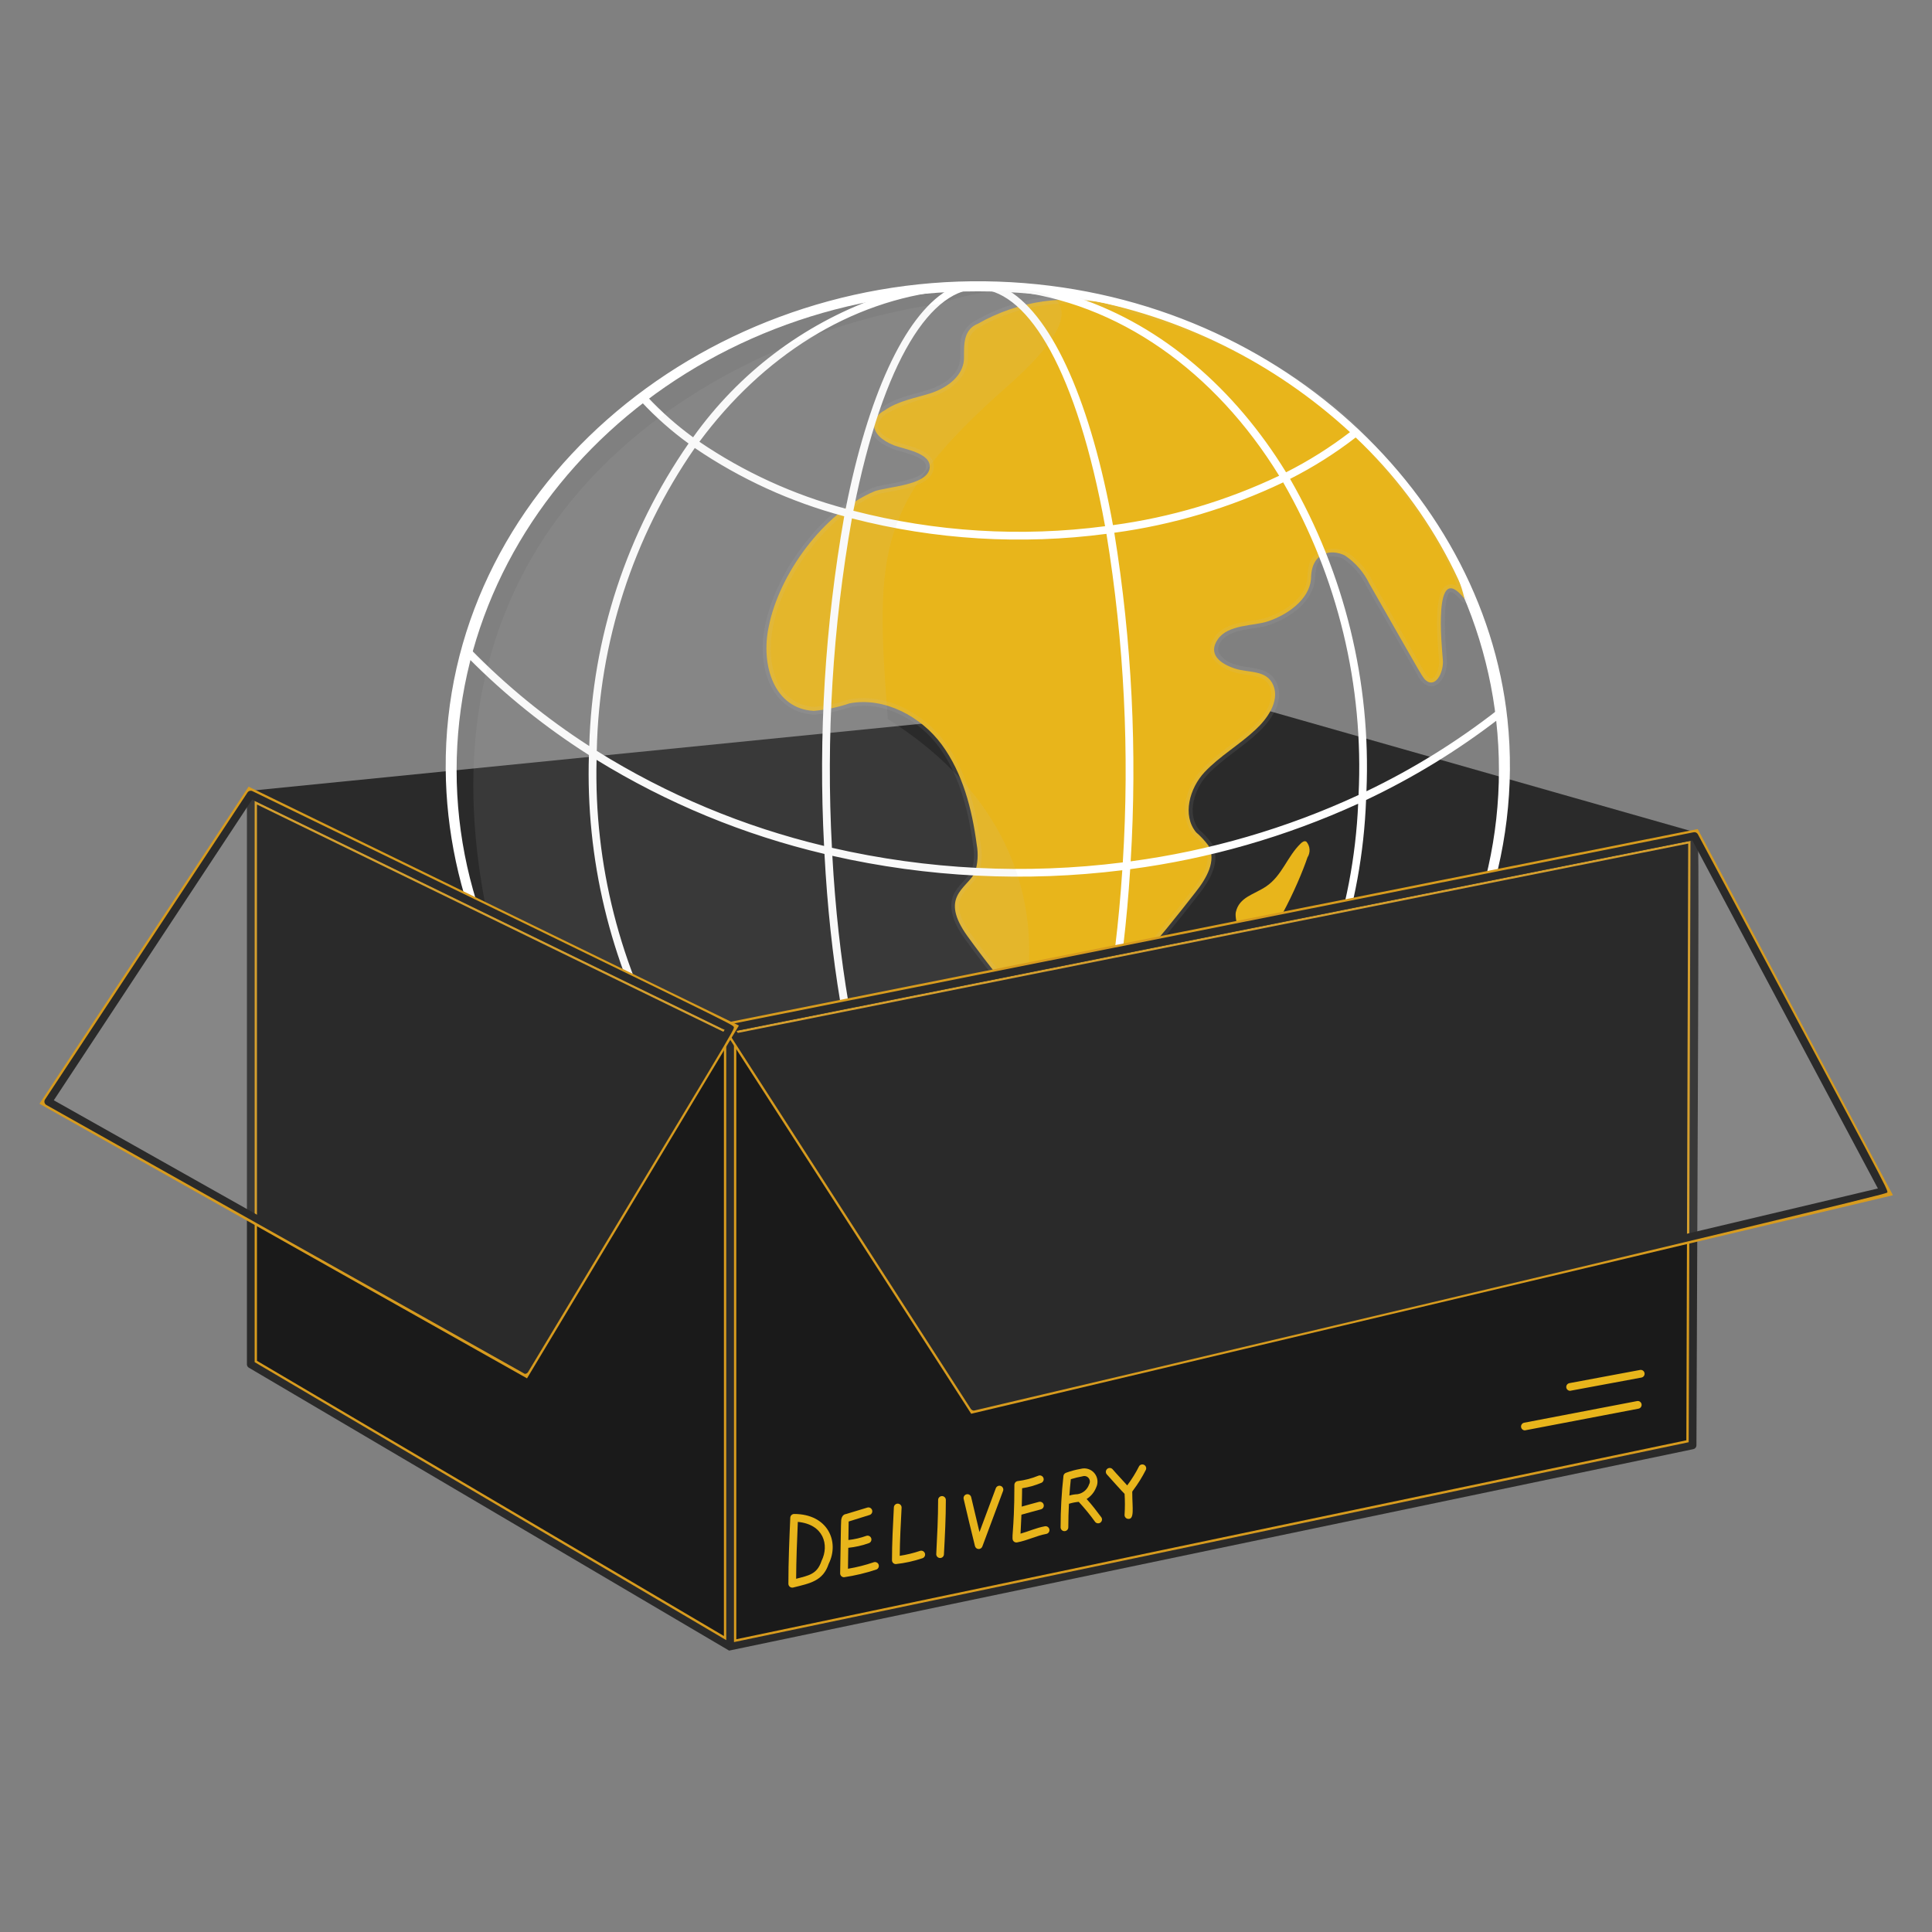 <svg width="312" height="312" viewBox="0 0 312 312" fill="none" xmlns="http://www.w3.org/2000/svg">
<rect x="0" y="0" width="312" height="312" fill="#808080" stroke="none"/>
<path d="M273.804 134.413L195.708 112.189L40.436 127.702C40.301 127.715 40.175 127.772 40.075 127.865C39.976 127.957 39.909 128.079 39.885 128.212C39.861 128.346 39.881 128.483 39.942 128.604C40.003 128.725 40.102 128.823 40.224 128.883C117.988 166.68 117.692 166.713 118.027 166.649L273.756 135.625C273.893 135.597 274.018 135.525 274.109 135.418C274.199 135.312 274.252 135.178 274.257 135.038C274.263 134.898 274.221 134.76 274.14 134.647C274.057 134.533 273.939 134.451 273.804 134.413Z" fill="#2A2A2A"/>
<path d="M242.565 124.368C242.565 167.307 204.7 202.188 157.902 202.188C111.103 202.188 73.238 167.307 73.238 124.368C73.238 81.428 111.103 46.548 157.902 46.548C204.7 46.548 242.565 81.428 242.565 124.368Z" stroke="white"/>
<path d="M220.86 71.604C212.99 62.556 197.206 53.157 179.8 49.249C172.38 47.413 164.538 48.502 157.899 52.29C155 53.452 155.891 57.029 155.618 58.53C155.163 61.116 152.576 62.788 150.144 63.55C147.712 64.311 144.973 64.767 142.845 66.286C140.686 67.366 140.037 70.186 144.364 71.915C145.885 72.521 150.448 73.13 150.136 75.563C149.832 78.453 142.988 78.605 141.163 79.365C132.951 82.863 125.803 92.748 124.131 101.264C122.832 107.437 125.031 114.481 131.43 114.799C133.396 114.628 135.335 114.22 137.202 113.582C142.829 112.518 148.759 115.712 152.105 120.275C155.451 124.838 156.972 130.616 157.732 136.396C158.01 137.918 157.905 139.485 157.428 140.957C155.968 143.587 151.723 144.857 156.211 151.147C159.484 155.682 162.986 160.047 166.705 164.224C167.449 165.126 168.462 165.766 169.594 166.05C170.858 166.017 172.081 165.591 173.092 164.833C180.999 159.359 187.083 151.754 193.014 144.15C194.838 141.87 196.512 138.98 195.144 136.547C194.565 135.766 193.902 135.052 193.166 134.417C190.885 131.68 192.102 127.27 194.535 124.685C196.969 122.1 200.162 120.275 202.747 117.841C204.572 116.169 206.7 113.279 205.636 110.693C204.572 108.107 201.683 108.716 199.396 107.957C197.109 107.197 194.986 105.674 196.659 103.242C198.331 100.81 202.438 101.111 204.719 100.352C207.912 99.288 211.41 96.854 211.716 93.508C211.716 89.14 214.967 88.596 217.19 89.706C218.89 90.849 220.255 92.424 221.144 94.269C230.287 110.23 229.682 109.49 230.573 110.085C232.094 110.846 233.158 108.259 233.007 106.587C232.851 104.458 231.333 90.163 236.504 96.703C234.395 87.717 226.792 78.593 220.86 71.604Z" fill="#E8B51B"/>
<path d="M237.132 96.545C234.917 87.21 226.744 77.571 221.332 71.188C214.426 63.254 199.208 52.959 179.948 48.635C172.403 46.766 164.428 47.864 157.669 51.703C156.862 52.088 156.182 52.697 155.709 53.457C154.651 55.042 155.299 56.794 155.006 58.41C154.492 61.31 151.012 62.611 149.959 62.941C147.541 63.697 144.696 64.189 142.566 65.717C142.045 66.002 141.595 66.4 141.247 66.881C140.899 67.362 140.663 67.914 140.555 68.498C140.452 69.621 140.992 71.222 144.143 72.481C145.547 73.043 149.759 73.684 149.533 75.485C149.294 77.752 142.705 78.041 140.936 78.779C132.98 82.17 125.336 91.986 123.537 101.127C122.133 107.785 124.645 115.077 131.493 115.409C133.485 115.241 135.449 114.83 137.34 114.184C143.137 113.083 148.692 116.63 151.625 120.63C154.433 124.463 156.238 129.642 157.143 136.505C157.4 137.882 157.318 139.302 156.904 140.64C156.165 141.974 154.666 142.98 153.987 144.501C153.152 146.448 153.822 148.824 155.717 151.484C159.002 156.036 162.517 160.418 166.249 164.611C167.116 165.646 168.3 166.366 169.617 166.661C171.008 166.632 172.354 166.167 173.47 165.334C181.161 160.009 187.104 152.758 193.524 144.528C196.232 141.143 196.946 138.428 195.653 136.144C195.074 135.359 194.41 134.641 193.669 134.006C191.627 131.555 192.776 127.476 195.012 125.1C197.364 122.604 200.609 120.716 203.191 118.289C204.259 117.309 207.638 113.847 206.236 110.443C205.019 107.487 201.809 108.079 199.622 107.352C199.032 107.232 198.475 106.99 197.985 106.641C197.497 106.291 197.087 105.842 196.782 105.324C196.709 105.022 196.708 104.706 196.781 104.404C196.853 104.101 196.998 103.821 197.2 103.586C198.684 101.428 202.628 101.714 204.944 100.934C208.155 99.865 212.024 97.29 212.367 93.499C212.392 92.793 212.484 92.091 212.643 91.402C213.123 89.842 215.451 89.513 216.881 90.224C218.493 91.314 219.786 92.814 220.625 94.569L228.939 109.057C229.221 109.714 229.703 110.266 230.316 110.634C232.344 111.646 233.842 108.771 233.651 106.533C232.768 96.221 234.007 95.719 234.229 95.631C234.414 95.556 235.009 95.778 236.037 97.079C236.126 97.19 236.249 97.268 236.388 97.299C236.525 97.33 236.67 97.313 236.798 97.251C236.926 97.189 237.029 97.085 237.09 96.957C237.149 96.829 237.165 96.683 237.132 96.545ZM233.768 94.468C231.325 95.432 232.144 103.592 232.405 106.636C232.514 107.907 231.712 109.912 230.94 109.557C230.205 109.069 230.708 109.663 221.724 93.982C220.772 92.02 219.309 90.35 217.49 89.146C215.306 88.054 212.172 88.661 211.428 91.103C211.248 91.871 211.144 92.654 211.116 93.443C210.832 96.577 207.398 98.8 204.545 99.751C202.289 100.503 198.032 100.165 196.168 102.871C194.38 105.473 196.149 107.506 199.222 108.531C201.526 109.298 204.18 108.735 205.077 110.913C205.946 113.024 204.235 115.629 202.338 117.368C199.762 119.793 196.586 121.596 194.098 124.24C191.446 127.064 190.198 131.786 192.793 134.887C193.469 135.47 194.08 136.123 194.617 136.836C195.577 138.541 194.899 140.801 192.539 143.749C186.179 151.904 180.301 159.078 172.747 164.309C171.883 164.964 170.846 165.352 169.763 165.427C168.748 165.17 167.843 164.594 167.18 163.783C163.476 159.621 159.987 155.272 156.728 150.754C155.584 149.152 154.31 146.899 155.126 144.994C155.493 144.308 155.963 143.681 156.519 143.136C157.11 142.532 157.623 141.854 158.043 141.119C158.551 139.564 158.664 137.906 158.369 136.296C157.444 129.262 155.561 123.895 152.627 119.888C149.159 115.159 143.042 111.827 137.027 112.974C135.23 113.589 133.367 113.987 131.476 114.159C130.131 114.085 128.836 113.624 127.746 112.831C126.657 112.038 125.82 110.947 125.336 109.69C121.386 99.533 131.548 84.128 141.418 79.924C143.218 79.175 150.407 79.077 150.778 75.623C151.154 72.61 146.32 71.997 144.611 71.317C143.268 70.781 141.693 69.874 141.786 68.721C141.861 68.309 142.029 67.919 142.278 67.582C142.527 67.246 142.849 66.97 143.221 66.778C145.444 65.531 147.847 64.636 150.344 64.126C153.613 63.104 155.82 61.044 156.247 58.622C156.531 57.062 156.023 55.249 156.74 54.17C157.094 53.586 157.609 53.117 158.222 52.819C164.728 49.112 172.409 48.047 179.677 49.842C197.397 53.822 212.771 63.227 220.393 71.994C225.298 77.779 232.508 86.285 235.302 94.652C235.079 94.503 234.823 94.409 234.558 94.377C234.291 94.345 234.021 94.376 233.768 94.468Z" fill="#C1C1C1" fill-opacity="0.1"/>
<path d="M159.073 45.427C112.741 44.841 71.674 79.351 71.976 124.139C72.248 164.401 105.925 203.312 157.9 203.312C212.197 203.312 248.049 159.516 243.442 116.192C239.459 78.74 204.414 46.003 159.073 45.427ZM229.054 166.284C221.296 170.698 213.113 174.318 204.626 177.085C214.415 162.973 219.961 146.355 220.608 129.193C228.176 125.619 235.336 121.243 241.969 116.139C243.983 133.874 239.385 151.728 229.054 166.284ZM96.34 122.71C107.717 129.71 120.144 134.84 133.145 137.904C134.044 154.908 136.613 169.903 140.321 181.233C129.332 179.129 118.659 175.623 108.561 170.804C100.146 156.2 95.918 139.56 96.34 122.71ZM219.395 128.388C207.735 133.79 195.327 137.402 182.59 139.101C183.671 121.369 182.785 103.571 179.95 86.034C189.408 84.755 198.608 82.01 207.22 77.899C216.041 93.211 220.267 110.739 219.395 128.388ZM134.351 136.912C133.388 119.115 134.469 101.266 137.574 83.716C150.989 87.175 164.944 88.022 178.679 86.212C181.544 103.743 182.431 121.541 181.321 139.271C165.648 141.245 149.749 140.446 134.351 136.912ZM181.24 140.534C180.139 157.42 177.34 172.296 173.473 183.189C162.868 183.94 152.212 183.373 141.747 181.501C138.003 170.269 135.361 155.187 134.415 138.208C149.771 141.688 165.615 142.475 181.24 140.534ZM179.733 84.805C176.226 65.392 170.172 51.374 162.901 46.926C180.627 48.733 196.258 60.054 206.572 76.829C198.093 80.862 189.039 83.553 179.733 84.805ZM178.462 84.978C164.877 86.757 151.077 85.909 137.811 82.482C147.462 33.573 169.414 35.133 178.462 84.978ZM136.57 82.15C128.143 79.898 120.156 76.244 112.943 71.34C123.121 57.612 137.191 48.529 152.908 46.926C145.964 51.168 140.136 64.116 136.57 82.15ZM136.333 83.374C133.238 100.94 132.147 118.8 133.08 136.612C120.095 133.512 107.699 128.328 96.373 121.26C96.726 103.754 102.232 86.74 112.202 72.347C119.568 77.355 127.726 81.083 136.333 83.374ZM140.78 182.59C144.089 192.187 148.245 198.956 152.9 201.805C135.468 200.028 120.065 189.052 109.749 172.737C119.645 177.293 130.069 180.604 140.78 182.595V182.59ZM142.209 182.846C152.374 184.606 162.712 185.15 173.005 184.469C164.001 208.502 150.995 207.879 142.209 182.851V182.846ZM174.386 184.369C183.508 183.66 192.532 182.001 201.31 179.416C191.277 192.011 177.832 200.282 162.901 201.805C167.263 199.14 171.188 193.028 174.386 184.373V184.369ZM174.854 183.08C178.716 172.085 181.451 157.281 182.516 140.364C195.246 138.69 207.654 135.126 219.332 129.791C218.584 147.058 212.776 163.725 202.629 177.717C193.592 180.509 184.278 182.309 174.85 183.085L174.854 183.08ZM241.792 114.698C235.243 119.807 228.16 124.193 220.669 127.781C221.418 110.138 217.141 92.645 208.336 77.337C212.071 75.448 215.618 73.208 218.93 70.648C231.321 82.318 239.381 97.851 241.788 114.702L241.792 114.698ZM218.009 69.785C214.78 72.266 211.325 74.438 207.688 76.272C199.394 62.748 187.696 52.683 174.217 48.124C190.585 51.01 205.782 58.527 218.009 69.785ZM111.929 70.618C109.276 68.689 106.813 66.512 104.572 64.116C115.5 55.983 128.172 50.508 141.583 48.124C129.637 52.424 119.291 60.273 111.929 70.618ZM103.576 64.882C105.892 67.37 108.444 69.628 111.196 71.624C101.219 86.007 95.647 102.984 95.159 120.482C88.229 116.019 81.821 110.792 76.056 104.901C80.696 88.954 90.346 74.922 103.576 64.882ZM75.67 106.295C81.545 112.218 88.064 117.464 95.106 121.934C94.57 138.643 98.53 155.189 106.574 169.844C96.63 164.886 87.295 158.792 78.754 151.685C72.838 137.289 71.755 121.36 75.67 106.295ZM79.826 154.169C88.412 161.087 97.764 166.997 107.699 171.781C116.015 185.649 127.88 195.977 141.583 200.611C113.614 195.565 90.545 177.801 79.826 154.169ZM174.217 200.616C185.897 196.424 196.049 188.826 203.364 178.803C211.654 176.218 219.672 172.831 227.305 168.688C214.219 185.587 195.28 196.978 174.217 200.616Z" fill="white"/>
<path d="M162.773 62.296C141.557 81.016 141.293 88.816 143.373 116.116C208.793 157.456 115.974 251.992 84.774 168.376C53.574 84.76 117.533 53.716 151.853 49.036C160.693 45.656 183.989 43.576 162.773 62.296Z" fill="#C1C1C1" fill-opacity="0.1"/>
<path d="M204.132 142.617C206.591 140.982 207.516 137.79 209.608 135.773C211.31 134.133 212.812 136.513 211.737 138.664C210.825 141.4 205.653 154.175 202.005 153.871C200.179 153.715 198.641 148.698 198.963 147.18C199.541 144.436 202.02 144.019 204.132 142.617Z" fill="#E8B51B"/>
<path d="M211.719 134.918C209.859 133.577 207.95 136.608 206.727 138.558C204.761 141.678 204.267 141.915 202.236 142.965C200.585 143.82 198.879 144.704 198.356 147.057C198.008 148.795 199.604 154.499 202.127 154.499C206.744 154.499 212.281 139.02 212.299 138.943C212.678 138.307 212.828 137.561 212.722 136.828C212.616 136.095 212.262 135.421 211.719 134.918ZM211.143 138.466C209.755 142.629 204.841 153.498 202.055 153.25C200.835 153.149 199.294 148.695 199.57 147.322C200.12 144.845 202.473 144.501 204.485 143.14C207.055 141.4 207.87 138.321 210.048 136.223C210.326 135.954 210.672 135.711 210.984 135.939C211.278 136.288 211.451 136.721 211.479 137.176C211.508 137.631 211.39 138.083 211.143 138.466Z" fill="#2A2A2A"/>
<path d="M273.129 135.623L272.828 233.001L118.404 265.336V166.447L273.129 135.623Z" fill="#1A1A1A" stroke="#D79B1E"/>
<path d="M40.996 129.122L117.405 166.35V265.077L40.996 220.044V129.122Z" fill="#1A1A1A" stroke="#D79B1E"/>
<path d="M274.029 134.531C273.664 134.23 273.964 134.311 117.99 165.383L40.772 127.764C40.676 127.717 40.571 127.696 40.465 127.701C40.359 127.706 40.256 127.739 40.166 127.795C40.076 127.851 40.002 127.93 39.951 128.022C39.9 128.115 39.873 128.219 39.873 128.325V220.333C39.874 220.442 39.903 220.548 39.958 220.643C40.012 220.737 40.091 220.815 40.185 220.869L117.745 266.557L273.461 234.022C273.602 233.992 273.728 233.916 273.818 233.805C273.909 233.694 273.959 233.555 273.959 233.412C274.361 134.541 274.394 134.831 274.029 134.531ZM41.123 129.324L117.282 166.432V264.868L41.123 219.972V129.324ZM272.706 232.908L118.53 265.184V166.549L273.001 135.774L272.706 232.908Z" fill="#2A2A2A"/>
<path d="M117.807 165.547L117.086 165.69L117.484 166.308L156.872 227.443L157.064 227.74L157.408 227.658L304.315 192.833L304.946 192.683L304.641 192.111L274.072 134.778L273.898 134.45L273.534 134.523L117.807 165.547Z" fill="#C1C1C1" fill-opacity="0.1" stroke="#D79B1E"/>
<path d="M157.293 227.796C157.189 227.796 157.086 227.769 156.994 227.721C156.902 227.671 156.824 227.598 156.768 227.51L117.381 166.376C117.326 166.29 117.292 166.193 117.284 166.092C117.275 165.99 117.291 165.887 117.331 165.794C117.37 165.7 117.432 165.617 117.511 165.553C117.59 165.489 117.683 165.446 117.783 165.425L273.51 134.402C273.641 134.375 273.777 134.391 273.897 134.447C274.019 134.503 274.119 134.597 274.183 134.714C305.008 192.456 304.969 192.155 304.77 192.598C304.55 193.087 157.451 227.796 157.293 227.796ZM118.925 166.469L157.579 226.464L303.264 191.927L273.3 135.72L118.925 166.469Z" fill="#2A2A2A"/>
<path d="M40.716 127.873L40.321 127.681L40.079 128.047L7.383 177.624L7.088 178.072L7.555 178.335L84.507 221.676L84.931 221.915L85.181 221.498L118.334 166.294L118.615 165.827L118.125 165.588L40.716 127.873Z" fill="#C1C1C1" fill-opacity="0.1" stroke="#D79B1E"/>
<path d="M84.751 221.866L7.488 178.444C7.414 178.402 7.348 178.345 7.297 178.277C7.245 178.208 7.208 178.13 7.188 178.047C7.167 177.963 7.164 177.877 7.179 177.793C7.194 177.707 7.226 177.628 7.273 177.556L39.971 127.978C40.054 127.851 40.181 127.76 40.327 127.72C40.473 127.68 40.629 127.695 40.765 127.761C118.56 165.608 118.378 165.44 118.503 165.859C118.627 166.279 118.659 166.015 85.287 221.562C85.232 221.656 85.153 221.732 85.059 221.785C84.965 221.838 84.859 221.866 84.751 221.866ZM8.69 177.684L84.529 220.4L117.019 166.296L40.716 129.123L8.69 177.684Z" fill="#2A2A2A"/>
<path d="M127.318 255.764C127.318 252.094 127.474 248.535 127.623 245.092C127.629 244.931 127.698 244.778 127.814 244.667C127.931 244.557 128.086 244.494 128.247 244.494C133.689 244.494 135.613 248.965 133.824 252.545C132.911 255.333 130.819 255.687 128.094 256.369C128.002 256.392 127.906 256.394 127.813 256.374C127.72 256.355 127.633 256.314 127.558 256.255C127.484 256.197 127.423 256.122 127.382 256.037C127.34 255.952 127.318 255.859 127.318 255.764ZM128.842 245.77C128.713 248.751 128.588 251.818 128.569 254.957C130.597 254.422 131.947 254.249 132.672 252.068C133.947 249.499 133.011 246.168 128.842 245.77Z" fill="#E8B51B"/>
<path d="M144.671 252.584C144.505 252.584 144.347 252.519 144.23 252.402C144.113 252.285 144.047 252.126 144.047 251.96C144.047 249.21 144.203 246.268 144.351 243.422C144.358 243.257 144.431 243.101 144.553 242.989C144.675 242.876 144.836 242.817 145.002 242.825C145.167 242.833 145.323 242.904 145.435 243.026C145.547 243.148 145.606 243.31 145.599 243.475C145.463 246.06 145.321 248.736 145.298 251.249C146.411 251.079 147.507 250.812 148.574 250.455C148.731 250.402 148.902 250.414 149.05 250.489C149.198 250.563 149.311 250.692 149.363 250.85C149.416 251.007 149.403 251.179 149.33 251.325C149.255 251.474 149.126 251.586 148.969 251.639C147.575 252.108 146.134 252.427 144.671 252.584Z" fill="#E8B51B"/>
<path d="M151.195 251.018C151.342 248.073 151.498 245.117 151.498 242.229C151.498 242.064 151.564 241.905 151.681 241.788C151.798 241.671 151.956 241.605 152.122 241.605C152.287 241.605 152.446 241.671 152.563 241.788C152.68 241.905 152.746 242.064 152.746 242.229C152.746 245.177 152.59 248.11 152.434 251.08C152.409 251.232 152.329 251.369 152.21 251.466C152.091 251.561 151.94 251.611 151.787 251.603C151.634 251.595 151.488 251.531 151.379 251.424C151.27 251.316 151.205 251.171 151.195 251.018Z" fill="#E8B51B"/>
<path d="M141.111 252.286C139.752 252.751 138.357 253.104 136.939 253.339L136.989 249.957C138.129 249.842 139.249 249.588 140.326 249.199C140.48 249.14 140.604 249.023 140.672 248.873C140.739 248.722 140.745 248.552 140.687 248.397C140.629 248.243 140.512 248.118 140.363 248.049C140.213 247.981 140.042 247.974 139.888 248.031C138.957 248.366 137.99 248.589 137.007 248.695L137.05 245.711C137.063 245.698 140.442 244.65 140.442 244.65C140.596 244.599 140.724 244.489 140.798 244.344C140.873 244.199 140.888 244.032 140.84 243.876C140.793 243.72 140.687 243.591 140.544 243.511C140.402 243.433 140.235 243.413 140.078 243.457L136.646 244.499C136.096 244.55 135.866 245.082 135.84 245.591C135.791 246.321 135.787 248.262 135.676 254.074C135.674 254.157 135.689 254.239 135.72 254.316C135.751 254.394 135.797 254.463 135.855 254.522C135.913 254.581 135.982 254.628 136.059 254.661C136.135 254.692 136.217 254.709 136.3 254.709C138.077 254.447 139.827 254.03 141.531 253.461C141.681 253.402 141.803 253.286 141.87 253.138C141.937 252.991 141.944 252.823 141.89 252.67C141.835 252.517 141.724 252.392 141.578 252.321C141.433 252.249 141.265 252.236 141.111 252.286Z" fill="#E8B51B"/>
<path d="M157.449 249.68C156.84 247.243 156.23 244.655 155.622 242.067C155.584 241.906 155.612 241.736 155.699 241.596C155.786 241.455 155.926 241.354 156.087 241.316C156.248 241.279 156.418 241.305 156.558 241.393C156.698 241.48 156.8 241.621 156.837 241.781C157.283 243.678 157.73 245.577 158.176 247.414L160.815 240.337C160.873 240.182 160.99 240.056 161.141 239.987C161.291 239.919 161.464 239.912 161.619 239.97C161.773 240.028 161.899 240.145 161.968 240.296C162.037 240.446 162.043 240.619 161.985 240.774L158.639 249.745C158.592 249.87 158.508 249.978 158.396 250.049C158.285 250.123 158.152 250.158 158.02 250.151C157.887 250.143 157.759 250.095 157.656 250.009C157.553 249.924 157.482 249.809 157.449 249.68Z" fill="#E8B51B"/>
<path d="M168.74 246.48C167.292 246.744 166.088 247.318 164.806 247.67C164.857 246.709 164.909 245.67 164.952 244.606C166.076 244.318 166.954 244.031 168.091 243.747C168.252 243.706 168.391 243.605 168.475 243.463C168.561 243.321 168.586 243.151 168.545 242.99C168.506 242.828 168.403 242.691 168.261 242.605C168.119 242.521 167.949 242.494 167.788 242.535C166.717 242.803 165.954 243.048 165.001 243.302C165.033 242.301 165.057 241.298 165.063 240.338C166.135 240.173 167.183 239.876 168.183 239.457C168.33 239.388 168.445 239.265 168.503 239.114C168.561 238.962 168.558 238.794 168.494 238.646C168.43 238.496 168.311 238.377 168.161 238.315C168.012 238.252 167.843 238.251 167.692 238.31C166.628 238.75 165.506 239.043 164.363 239.178C164.211 239.196 164.071 239.27 163.97 239.385C163.87 239.5 163.814 239.649 163.815 239.802C163.815 247.787 163.191 248.467 163.722 248.937C163.792 248.999 163.876 249.046 163.968 249.071C164.058 249.096 164.154 249.101 164.247 249.084C165.929 248.772 167.403 247.992 168.962 247.714C169.125 247.684 169.27 247.591 169.366 247.455C169.461 247.318 169.497 247.149 169.467 246.985C169.439 246.823 169.345 246.676 169.208 246.583C169.072 246.488 168.904 246.45 168.74 246.48Z" fill="#E8B51B"/>
<path d="M177.862 245.04C177.111 244.042 176.341 243.012 175.481 242.076C176.174 241.638 176.71 240.992 177.012 240.229C177.196 239.858 177.269 239.441 177.221 239.029C177.174 238.618 177.007 238.229 176.743 237.909C176.48 237.589 176.129 237.354 175.734 237.229C175.338 237.104 174.915 237.098 174.516 237.209C173.7 237.348 172.899 237.561 172.124 237.85C172.02 237.892 171.927 237.961 171.859 238.051C171.79 238.142 171.748 238.248 171.736 238.36C171.43 241.11 171.277 243.875 171.275 246.642C171.275 246.808 171.341 246.967 171.458 247.084C171.575 247.201 171.734 247.266 171.899 247.266C172.065 247.266 172.224 247.201 172.341 247.084C172.458 246.967 172.523 246.808 172.523 246.642C172.523 245.382 172.558 244.113 172.623 242.845C173.138 242.686 173.668 242.581 174.205 242.533C175.16 243.564 176.051 244.653 176.871 245.794C176.976 245.912 177.121 245.985 177.277 246.001C177.434 246.017 177.59 245.971 177.717 245.876C177.841 245.781 177.926 245.642 177.954 245.486C177.98 245.332 177.948 245.173 177.862 245.04ZM172.695 241.518C172.756 240.635 172.834 239.755 172.927 238.878C173.55 238.681 174.185 238.525 174.828 238.41C174.999 238.352 175.185 238.348 175.358 238.398C175.533 238.447 175.687 238.55 175.801 238.691C175.915 238.83 175.985 239.003 175.999 239.182C176.013 239.363 175.971 239.544 175.881 239.7C175.748 240.112 175.503 240.479 175.175 240.761C174.848 241.043 174.448 241.229 174.021 241.299C173.57 241.315 173.124 241.388 172.692 241.518H172.695Z" fill="#E8B51B"/>
<path d="M183.972 236.747C183.42 237.845 182.771 238.894 182.033 239.878C181.234 238.975 180.456 238.182 179.665 237.26C179.556 237.143 179.404 237.072 179.244 237.064C179.083 237.054 178.925 237.107 178.802 237.212C178.681 237.316 178.604 237.465 178.587 237.625C178.571 237.784 178.618 237.945 178.718 238.072C178.812 238.181 181.485 241.168 181.609 241.243C181.682 242.358 181.682 243.477 181.609 244.592C181.59 244.756 181.638 244.921 181.741 245.051C181.844 245.18 181.996 245.263 182.159 245.282C183.251 245.422 182.852 243.468 182.852 241.163C182.852 240.795 182.811 240.94 183.008 240.65C183.78 239.616 184.462 238.518 185.047 237.366C185.109 237.226 185.116 237.067 185.069 236.922C185.02 236.775 184.921 236.652 184.786 236.575C184.654 236.499 184.496 236.474 184.346 236.505C184.197 236.536 184.063 236.624 183.972 236.747Z" fill="#E8B51B"/>
<path d="M246.258 230.991C246.102 230.991 245.954 230.933 245.839 230.829C245.723 230.722 245.653 230.579 245.637 230.424C245.623 230.27 245.667 230.116 245.761 229.991C245.854 229.868 245.99 229.783 246.143 229.754L264.395 226.256C264.554 226.233 264.716 226.272 264.847 226.365C264.977 226.459 265.067 226.599 265.097 226.757C265.128 226.914 265.095 227.078 265.008 227.212C264.921 227.348 264.785 227.443 264.629 227.481L246.258 230.991Z" fill="#E8B51B"/>
<path d="M253.557 224.603C253.403 224.603 253.253 224.543 253.138 224.439C253.024 224.334 252.952 224.191 252.938 224.036C252.924 223.882 252.968 223.727 253.061 223.603C253.155 223.479 253.291 223.395 253.444 223.366L264.849 221.236C265.011 221.205 265.179 221.241 265.317 221.334C265.452 221.428 265.548 221.573 265.577 221.735C265.608 221.898 265.573 222.066 265.479 222.203C265.385 222.339 265.24 222.434 265.078 222.464L253.557 224.603Z" fill="#E8B51B"/>
</svg>
